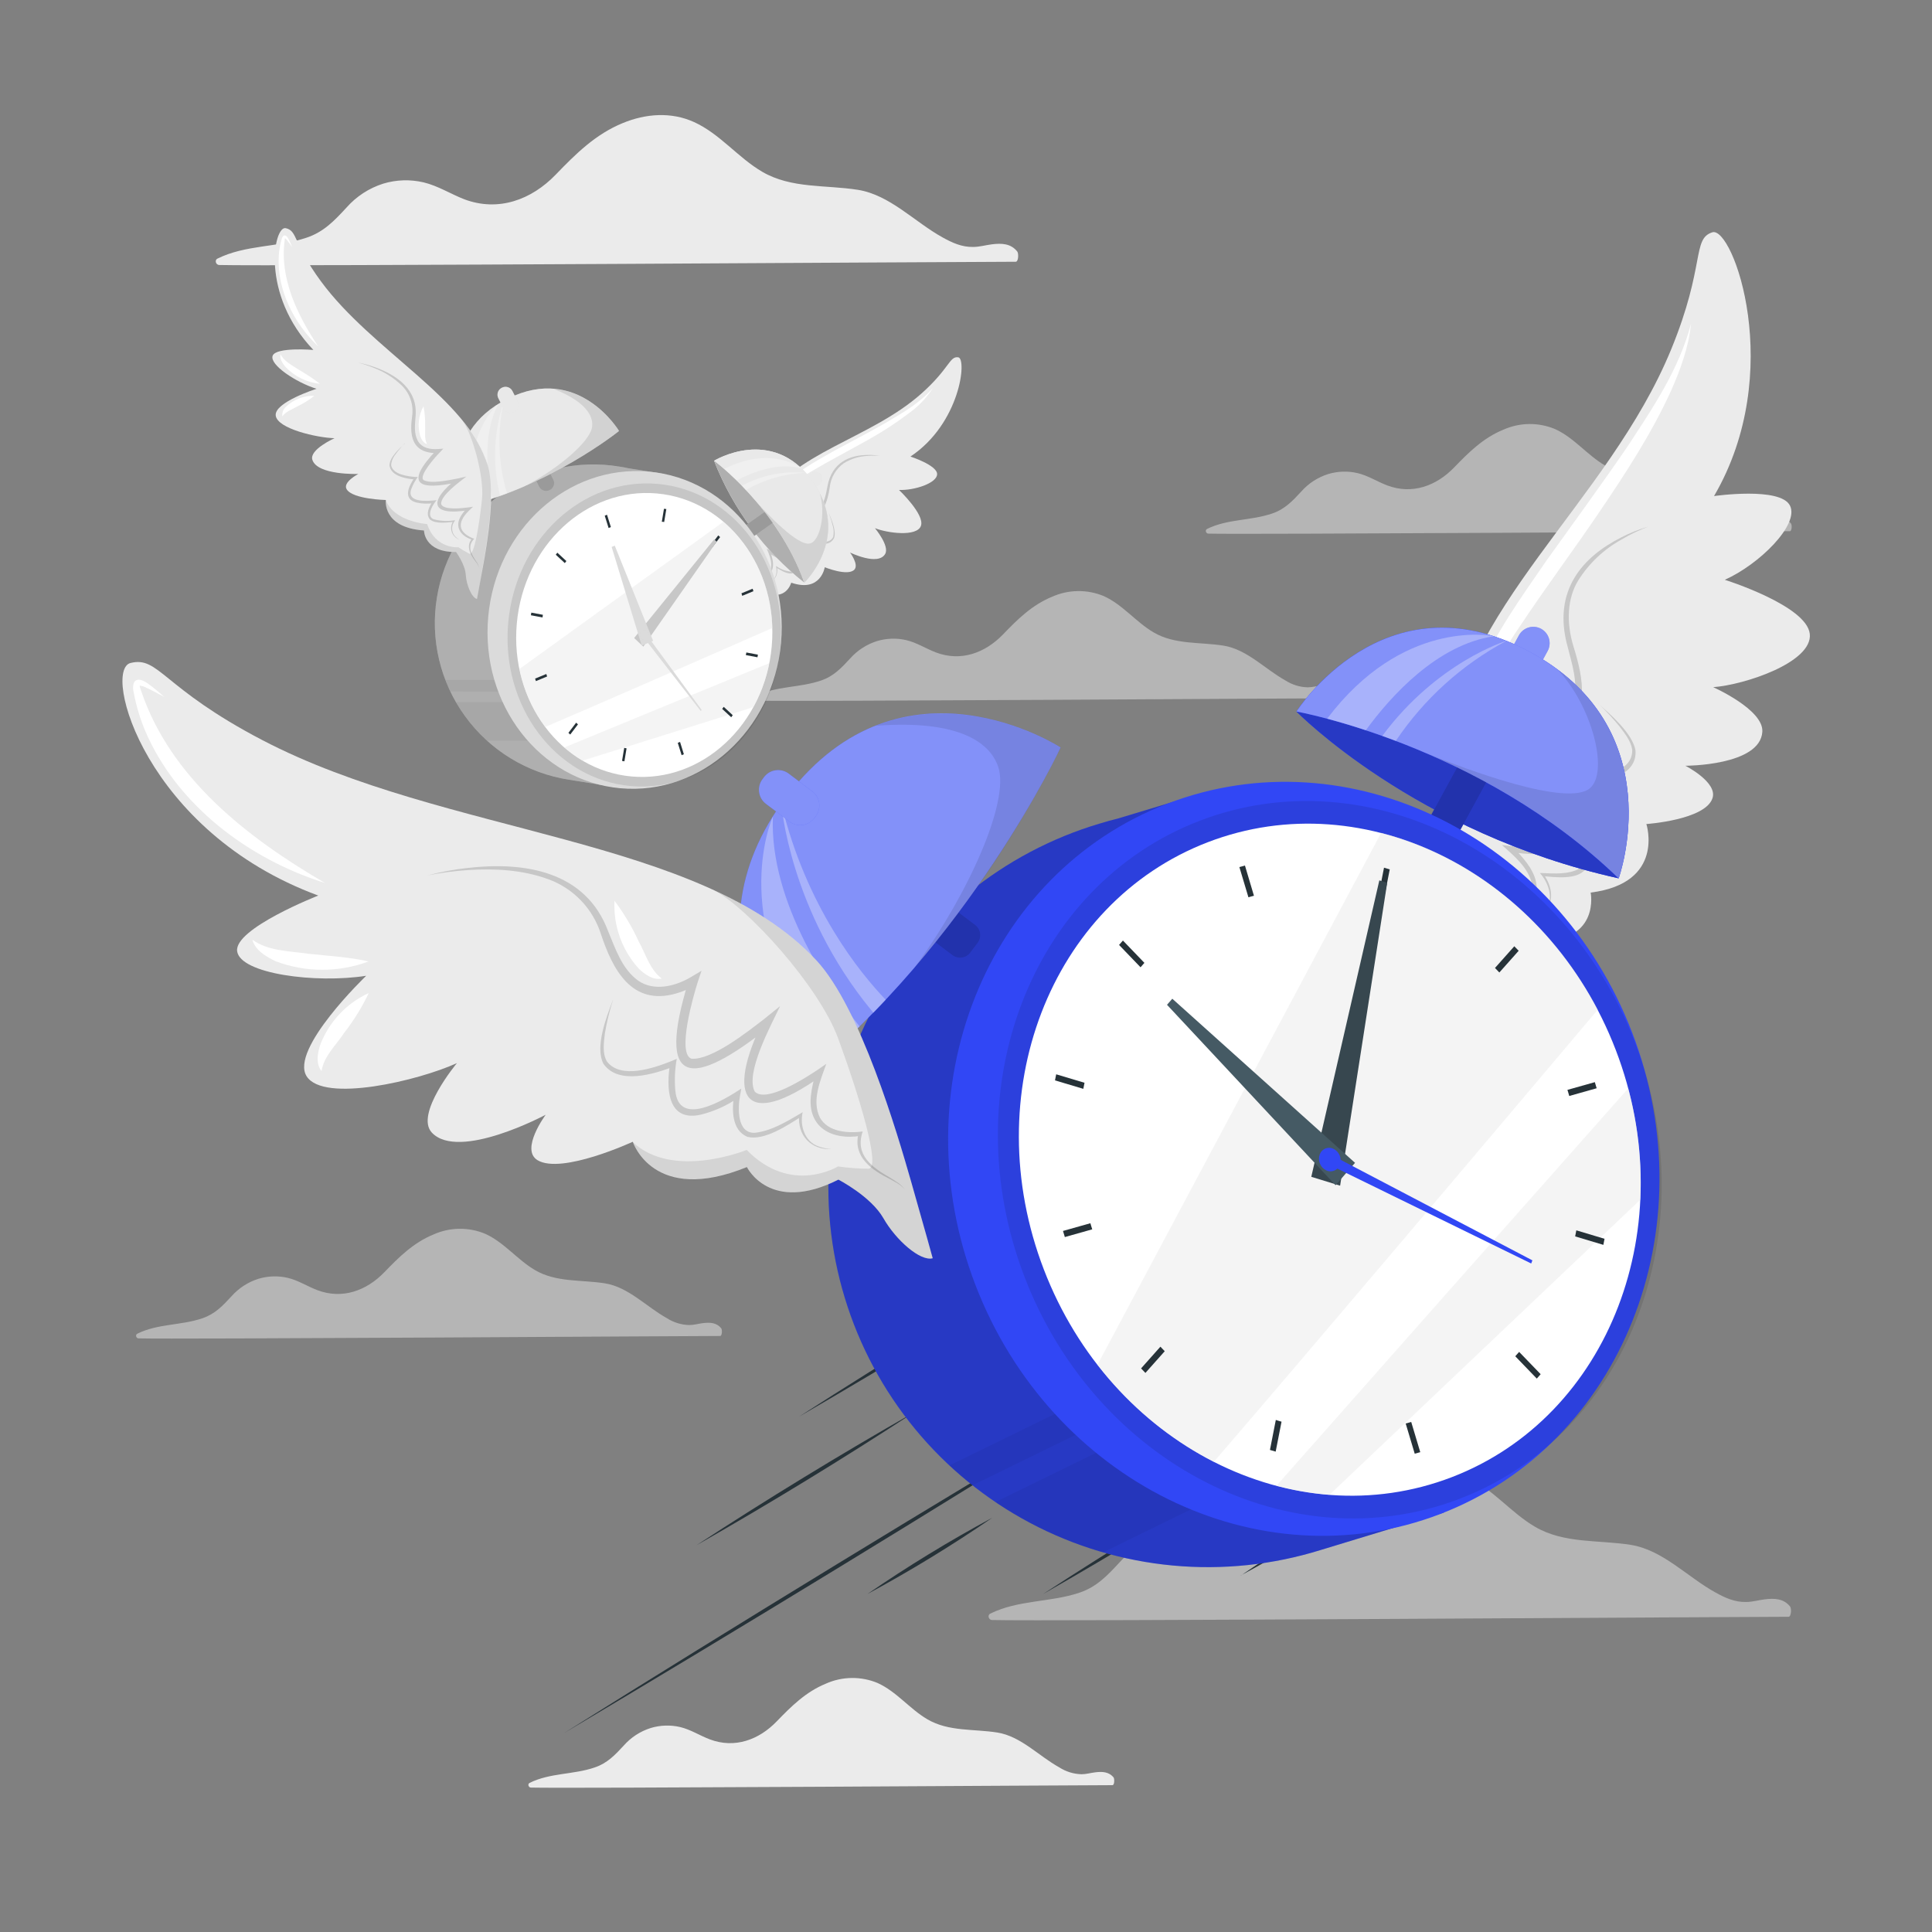 <svg width="520" height="520" viewBox="0 0 520 520" fill="none" xmlns="http://www.w3.org/2000/svg">
<rect x="0" y="0" width="520" height="520" fill="#808080" stroke="none"/>
<path opacity="0.5" d="M481.39 435.157C470.033 435.157 279.006 436.415 266.994 436.03C266.131 436.03 265.673 434.741 266.526 434.314C274.097 430.57 282.688 431.319 290.55 428.667C295.178 427.107 298.017 424.081 301.231 420.618C303.889 417.586 307.328 415.341 311.173 414.128C314.686 413.069 318.416 412.951 321.989 413.785C325.868 414.71 329.269 416.905 332.93 418.33C342.103 421.793 351.026 418.496 357.578 411.705C362.986 406.11 368.29 400.826 375.643 397.821C381.789 395.294 388.622 394.763 394.779 397.55C401.788 400.722 406.593 407.108 413.176 410.946C420.976 415.511 430.305 414.43 438.927 415.802C447.548 417.175 454.152 424.445 461.713 428.615C464.292 430.05 466.913 431.246 469.95 431.174C471.645 431.174 473.299 430.674 474.973 430.466C477.573 430.144 480.038 430.217 481.796 432.39C482.222 432.91 482.128 435.157 481.39 435.157Z" fill="#EBEBEB"/>
<path d="M273.38 70.45C262.033 70.45 71.006 71.708 58.994 71.323C58.131 71.323 57.673 70.034 58.526 69.607C66.097 65.863 74.677 66.612 82.55 63.96C87.178 62.4 90.017 59.374 93.221 55.91C95.881 52.881 99.319 50.637 103.163 49.421C106.68 48.362 110.413 48.244 113.989 49.078C117.868 50.003 121.269 52.198 124.93 53.622C134.103 57.086 143.026 53.789 149.578 46.998C154.976 41.402 160.29 36.119 167.643 33.114C173.789 30.586 180.622 30.056 186.779 32.843C193.778 36.015 198.593 42.401 205.166 46.238C212.976 50.804 222.305 49.722 230.916 51.095C239.528 52.468 246.152 59.738 253.713 63.908C256.292 65.343 258.913 66.539 261.95 66.466C263.635 66.466 265.299 65.967 266.963 65.759C269.573 65.437 272.038 65.51 273.785 67.683C274.212 68.203 274.128 70.45 273.38 70.45Z" fill="#EBEBEB"/>
<path opacity="0.5" d="M193.82 359.58C185.5 359.58 46.056 360.506 37.289 360.225C36.665 360.225 36.322 359.278 36.956 358.966C42.479 356.231 48.75 356.782 54.491 354.806C57.871 353.662 59.94 351.458 62.28 348.92C64.232 346.71 66.749 345.074 69.56 344.188C72.128 343.415 74.853 343.329 77.464 343.938C80.293 344.614 82.748 346.237 85.452 347.256C92.149 349.783 98.66 347.381 103.444 342.42C107.396 338.333 111.275 334.474 116.631 332.28C118.822 331.29 121.194 330.761 123.599 330.727C126.004 330.693 128.39 331.154 130.608 332.082C135.725 334.402 139.23 339.061 144.035 341.869C149.734 345.197 156.515 344.406 162.838 345.415C169.161 346.424 173.956 351.718 179.478 354.775C181.273 355.936 183.353 356.58 185.489 356.637C186.727 356.637 187.933 356.273 189.15 356.127C191.053 355.888 192.852 355.94 194.132 357.531C194.423 357.947 194.36 359.58 193.82 359.58Z" fill="#EBEBEB"/>
<path opacity="0.5" d="M481.744 142.979C473.424 142.979 333.981 143.905 325.224 143.624C324.589 143.624 324.257 142.678 324.881 142.366C330.403 139.63 336.674 140.182 342.415 138.206C345.795 137.062 347.865 134.857 350.215 132.319C352.163 130.106 354.681 128.469 357.495 127.587C360.062 126.814 362.788 126.728 365.399 127.338C368.228 128.014 370.692 129.636 373.386 130.655C380.084 133.182 386.594 130.78 391.378 125.819C395.33 121.732 399.209 117.874 404.565 115.679C406.757 114.689 409.129 114.16 411.534 114.126C413.938 114.092 416.324 114.554 418.543 115.482C423.66 117.801 427.165 122.46 431.969 125.268C437.669 128.596 444.449 127.806 450.772 128.814C457.096 129.823 461.89 135.117 467.412 138.174C469.207 139.335 471.287 139.979 473.424 140.036C474.661 140.036 475.868 139.672 477.095 139.526C478.988 139.287 480.797 139.339 482.066 140.93C482.347 141.346 482.284 142.979 481.744 142.979Z" fill="#EBEBEB"/>
<path d="M299.411 480.48C291.091 480.48 151.648 481.406 142.891 481.125C142.256 481.125 141.924 480.178 142.548 479.866C148.07 477.131 154.341 477.682 160.082 475.706C163.462 474.562 165.532 472.358 167.882 469.82C169.83 467.607 172.348 465.97 175.162 465.088C177.729 464.315 180.455 464.229 183.066 464.838C185.895 465.514 188.36 467.137 191.053 468.156C197.751 470.683 204.261 468.281 209.045 463.32C212.997 459.233 216.876 455.385 222.232 453.18C224.425 452.192 226.796 451.665 229.201 451.631C231.605 451.597 233.991 452.057 236.21 452.982C241.327 455.302 244.832 459.961 249.636 462.769C255.336 466.097 262.116 465.306 268.44 466.315C274.763 467.324 279.557 472.618 285.08 475.675C286.874 476.836 288.954 477.48 291.091 477.537C292.328 477.537 293.535 477.173 294.762 477.027C296.655 476.788 298.464 476.84 299.744 478.431C299.983 478.795 299.983 480.48 299.411 480.48Z" fill="#EBEBEB"/>
<path opacity="0.5" d="M360.303 187.938C351.983 187.938 212.55 188.864 203.783 188.583C203.148 188.583 202.816 187.637 203.44 187.325C208.962 184.59 215.233 185.141 220.974 183.165C224.354 182.021 226.424 179.816 228.774 177.278C230.724 175.066 233.241 173.43 236.054 172.546C238.618 171.773 241.34 171.687 243.948 172.297C246.787 172.973 249.241 174.595 251.935 175.614C258.643 178.142 265.153 175.739 269.937 170.778C273.879 166.691 277.758 162.833 283.124 160.638C285.315 159.65 287.685 159.123 290.087 159.089C292.49 159.055 294.874 159.515 297.092 160.441C302.208 162.76 305.724 167.419 310.528 170.227C316.217 173.555 323.008 172.765 329.321 173.774C335.634 174.782 340.449 180.076 345.961 183.134C347.759 184.296 349.843 184.94 351.983 184.995C353.21 184.995 354.427 184.631 355.644 184.486C357.536 184.246 359.346 184.298 360.625 185.89C360.927 186.306 360.854 187.938 360.303 187.938Z" fill="#EBEBEB"/>
<path d="M198.749 168.792C198.749 168.792 199.051 166.067 199.716 160.472C200.351 155.272 202.046 141.679 205.145 136.167C213.299 121.68 234.036 118.331 247.993 105.934C255.627 99.143 255.523 95.815 257.915 96.169C260.307 96.522 258.456 113.963 245.04 122.886C245.04 122.886 252.226 125.206 252.226 127.608C252.226 130.01 246.173 132.028 241.972 131.872C241.972 131.872 248.981 138.518 247.868 141.544C246.756 144.57 238.768 143.468 235.492 142.158C235.492 142.158 239.486 146.921 238.248 149.084C236.345 152.422 228.795 148.71 228.795 148.71C228.795 148.71 231.26 152.006 229.928 153.348C228.108 155.168 221.983 152.672 221.983 152.672C221.983 152.672 220.943 159.567 212.956 156.832C212.956 156.832 211.583 162.032 205.676 159.349C204.247 160.621 203.129 162.204 202.41 163.977C201.568 166.462 199.789 168.99 198.749 168.792Z" fill="#EBEBEB"/>
<path d="M201.245 161.887C201.498 161.327 201.888 160.841 202.379 160.472C203.783 159.287 205.208 157.654 204.459 155.272L204.303 155.543C206.674 155.678 208.556 153.982 207.953 150.727C207.795 149.9 207.562 149.089 207.256 148.304L206.872 148.783C213.715 153.504 214.952 149.823 211.032 142.272L210.522 142.948C217.532 148.408 220.548 147.951 216.637 137.02L216.128 137.665C216.66 137.971 217.24 138.186 217.844 138.299C221.598 139.038 222.742 134.951 223.335 131.103C223.477 129.83 223.884 128.601 224.531 127.496C225.178 126.39 226.049 125.433 227.089 124.686C229.022 123.493 231.226 122.809 233.496 122.699C234.61 122.606 235.73 122.606 236.844 122.699C235.736 122.502 234.61 122.419 233.485 122.45C228.795 122.512 223.938 124.322 222.721 130.863C222.305 132.943 221.983 135.023 220.787 136.427C219.591 137.831 217.833 137.519 216.46 136.76L215.524 136.24L215.951 137.405C216.388 138.622 218.416 144.571 217.23 145.288C215.587 145.694 212.384 143.208 210.917 142.106L209.482 140.962C210.366 142.75 213.049 147.493 212.425 149.552C211.593 150.925 208.13 148.772 207.111 148.117L206.383 147.68C207.048 149.334 207.974 151.341 207.423 153.213C207.164 153.867 206.696 154.417 206.093 154.778C205.489 155.139 204.783 155.291 204.084 155.21C205 157.571 203.689 159.068 202.316 160.41C201.85 160.819 201.493 161.337 201.276 161.918L201.245 161.887Z" fill="#C7C7C7"/>
<path d="M223.096 138.154C223.507 139.252 223.854 140.374 224.136 141.513C224.417 142.472 224.463 143.485 224.271 144.466C223.335 146.546 220.485 145.777 218.967 145.278L218.551 145.122C218.809 146.196 218.959 147.293 218.998 148.398C219.123 152.35 215.119 150.03 213.6 149.074L213.767 149.77C214.089 151.05 214.422 153.66 212.987 153.858C211.593 153.745 210.253 153.272 209.097 152.485L208.848 152.339C209.232 153.712 208.993 155.459 207.891 156.125C207.576 156.339 207.223 156.491 206.851 156.572C208.536 156.406 209.513 154.69 209.139 152.589L208.962 152.776C210.189 153.504 212.238 154.856 213.569 154.19C214.828 153.254 214.536 151.07 214.214 149.573L213.871 149.947C214.853 150.627 215.977 151.075 217.157 151.258C220.007 151.57 219.664 147.909 219.102 145.486L218.8 145.87C220.527 146.411 223.553 147.108 224.541 144.654C225.072 142.771 223.803 139.818 223.116 138.154H223.096Z" fill="#C7C7C7"/>
<path d="M204.032 143.676C204.854 138.029 208.328 133.11 212.352 129.251C216.086 125.934 220.568 123.594 224.832 121.16C228.888 118.976 234.702 115.96 238.644 113.651C243.126 111.01 247.723 108.378 251.124 104.385C249.708 106.603 247.945 108.58 245.903 110.24C241.742 113.494 237.317 116.395 232.674 118.914C228.108 121.493 223.439 123.895 218.936 126.558C216.684 127.792 214.568 129.259 212.623 130.936C208.64 134.306 205.673 138.717 204.053 143.676H204.032Z" fill="white"/>
<path d="M216.492 156.801C216.492 156.801 229.419 144.321 218.572 129.386C207.725 114.452 192.177 124.01 192.177 124.01C197.227 136.905 205.619 148.223 216.492 156.801Z" fill="#DBDBDB"/>
<path d="M216.481 156.801C205.63 148.214 197.257 136.897 192.218 124.01C192.218 124.01 209.097 136.386 216.481 156.801Z" fill="#DBDBDB"/>
<path d="M215.878 131.414C216.018 131.611 216.195 131.778 216.399 131.905C216.603 132.033 216.831 132.119 217.069 132.159C217.306 132.198 217.55 132.191 217.784 132.136C218.019 132.082 218.241 131.981 218.436 131.841L220.516 130.333C220.714 130.193 220.882 130.015 221.011 129.811C221.14 129.606 221.227 129.377 221.268 129.139C221.308 128.9 221.301 128.656 221.247 128.42C221.193 128.184 221.093 127.961 220.953 127.764C220.813 127.567 220.635 127.4 220.429 127.272C220.224 127.144 219.996 127.058 219.757 127.019C219.519 126.979 219.275 126.987 219.039 127.041C218.804 127.096 218.581 127.197 218.384 127.338L216.252 128.846C215.863 129.137 215.606 129.571 215.535 130.053C215.465 130.534 215.588 131.024 215.878 131.414Z" fill="#DBDBDB"/>
<path opacity="0.4" d="M215.878 131.414C216.018 131.611 216.195 131.778 216.399 131.905C216.603 132.033 216.831 132.119 217.069 132.159C217.306 132.198 217.55 132.191 217.784 132.136C218.019 132.082 218.241 131.981 218.436 131.841L220.516 130.333C220.714 130.193 220.882 130.015 221.011 129.811C221.14 129.606 221.227 129.377 221.268 129.139C221.308 128.9 221.301 128.656 221.247 128.42C221.193 128.184 221.093 127.961 220.953 127.764C220.813 127.567 220.635 127.4 220.429 127.272C220.224 127.144 219.996 127.058 219.757 127.019C219.519 126.979 219.275 126.987 219.039 127.041C218.804 127.096 218.581 127.197 218.384 127.338L216.252 128.846C215.863 129.137 215.606 129.571 215.535 130.053C215.465 130.534 215.588 131.024 215.878 131.414Z" fill="white"/>
<path opacity="0.2" d="M216.481 156.801C205.63 148.214 197.257 136.897 192.218 124.01C192.218 124.01 209.097 136.386 216.481 156.801Z" fill="black"/>
<path d="M200.07 144.102C200.21 144.299 200.387 144.466 200.591 144.593C200.795 144.721 201.023 144.807 201.261 144.847C201.498 144.887 201.741 144.879 201.976 144.824C202.211 144.77 202.432 144.669 202.628 144.529L209.992 139.329L207.86 136.323L200.507 141.523C200.308 141.663 200.138 141.841 200.009 142.047C199.879 142.253 199.791 142.482 199.75 142.722C199.71 142.962 199.717 143.207 199.772 143.444C199.827 143.681 199.928 143.905 200.07 144.102Z" fill="#DBDBDB"/>
<path opacity="0.3" d="M200.07 144.102C200.21 144.299 200.387 144.466 200.591 144.593C200.795 144.721 201.023 144.807 201.261 144.847C201.498 144.887 201.741 144.879 201.976 144.824C202.211 144.77 202.432 144.669 202.628 144.529L209.992 139.329L207.86 136.323L200.507 141.523C200.308 141.663 200.138 141.841 200.009 142.047C199.879 142.253 199.791 142.482 199.75 142.722C199.71 142.962 199.717 143.207 199.772 143.444C199.827 143.681 199.928 143.905 200.07 144.102Z" fill="black"/>
<path d="M216.481 156.801C209.097 136.386 192.218 124.01 192.218 124.01C192.218 124.01 207.818 114.452 218.613 129.386C229.408 144.321 216.481 156.801 216.481 156.801Z" fill="#DBDBDB"/>
<path opacity="0.4" d="M216.481 156.801C209.097 136.386 192.218 124.01 192.218 124.01C192.218 124.01 207.818 114.452 218.613 129.386C229.408 144.321 216.481 156.801 216.481 156.801Z" fill="white"/>
<g opacity="0.3">
<path d="M215.868 126.183C209.711 124.228 202.483 127.119 198.292 129.303C197.033 128.076 195.9 127.047 194.974 126.183C207.454 119.881 215.441 125.778 215.847 126.079L215.868 126.183Z" fill="white"/>
<path d="M216.908 127.265C211.237 127.465 205.701 129.054 200.788 131.893C200.413 131.487 200.039 131.103 199.675 130.728C204.948 127.888 210.947 126.683 216.908 127.265Z" fill="white"/>
</g>
<path opacity="0.1" d="M216.491 156.801C213.434 148.698 208.954 141.207 203.263 134.68C206.383 138.237 214.817 147.16 218.041 146.266C220.808 145.527 222.295 137.946 220.631 132.746C227.547 146.12 216.491 156.801 216.491 156.801Z" fill="black"/>
<path d="M117.588 160.867C116.683 166.422 116.886 172.1 118.186 177.576C119.487 183.051 121.858 188.215 125.163 192.769C128.469 197.324 132.643 201.179 137.446 204.113C142.248 207.046 147.584 209 153.145 209.862L167.445 212.16L178.22 127.483L168.943 125.996C168.25 125.837 167.522 125.701 166.759 125.59C161.212 124.657 155.535 124.831 150.055 126.102C144.575 127.372 139.401 129.715 134.83 132.994C130.26 136.273 126.383 140.424 123.424 145.208C120.465 149.991 118.481 155.313 117.588 160.867Z" fill="#DBDBDB"/>
<path opacity="0.2" d="M117.588 160.867C116.683 166.422 116.886 172.1 118.186 177.576C119.487 183.051 121.858 188.215 125.163 192.769C128.469 197.324 132.643 201.179 137.446 204.113C142.248 207.046 147.584 209 153.145 209.862L167.445 212.16L178.22 127.483L168.943 125.996C168.25 125.837 167.522 125.701 166.759 125.59C161.212 124.657 155.535 124.831 150.055 126.102C144.575 127.372 139.401 129.715 134.83 132.994C130.26 136.273 126.383 140.424 123.424 145.208C120.465 149.991 118.481 155.313 117.588 160.867Z" fill="black"/>
<g opacity="0.05">
<path d="M169.078 199.368H131.087C127.756 196.365 124.92 192.855 122.684 188.968H170.399L169.078 199.368Z" fill="black"/>
<path d="M170.752 186.16L121.207 186.108C120.708 185.068 120.26 184.028 119.844 182.988L171.158 183.04L170.752 186.16Z" fill="black"/>
</g>
<path d="M210.213 173.063C212.314 149.526 196.374 128.872 174.611 126.93C152.849 124.987 133.504 142.493 131.403 166.029C129.302 189.565 145.242 210.22 167.005 212.162C188.767 214.104 208.112 196.599 210.213 173.063Z" fill="#DBDBDB"/>
<path opacity="0.1" d="M210.024 174.172C212.028 151.717 197.258 132.05 177.034 130.245C156.81 128.44 138.791 145.18 136.787 167.635C134.783 190.09 149.553 209.757 169.776 211.562C190 213.367 208.019 196.627 210.024 174.172Z" fill="black"/>
<path d="M207.714 173.965C209.591 152.929 195.752 134.505 176.804 132.814C157.856 131.123 140.974 146.805 139.097 167.842C137.219 188.878 151.058 207.302 170.006 208.993C188.954 210.684 205.836 195.002 207.714 173.965Z" fill="white"/>
<path opacity="0.5" d="M207.87 169.031C190.699 176.571 162.484 188.947 146.739 195.666C143.304 191.04 140.932 185.713 139.792 180.066L194.756 140.41C198.814 144.005 202.077 148.407 204.335 153.336C206.593 158.264 207.797 163.61 207.87 169.031Z" fill="#EBEBEB"/>
<path opacity="0.5" d="M207.059 178.485C206.244 182.626 204.799 186.617 202.774 190.32L156.785 204.734C155.045 203.703 153.402 202.516 151.876 201.188C166.01 195.343 191.823 184.735 207.059 178.485Z" fill="#EBEBEB"/>
<path d="M179.343 137.01L178.76 140.504L178.448 140.442H178.126L178.708 136.937L179.343 137.01Z" fill="#263238"/>
<path d="M164.419 141.856L163.805 142.116L162.765 138.798L163.379 138.549L164.419 141.856Z" fill="#263238"/>
<path d="M152.438 151.008C152.292 151.185 152.157 151.372 152.022 151.559L149.588 149.302L150.004 148.751L152.438 151.008Z" fill="#263238"/>
<path d="M146.063 165.828C146.063 165.953 146.063 166.067 146.011 166.182L142.891 165.599L143.005 164.892L146.125 165.474L146.063 165.828Z" fill="#263238"/>
<path d="M147.259 182.073L144.243 183.321L144.024 182.645L147.04 181.407C147.103 181.626 147.176 181.854 147.259 182.073Z" fill="#263238"/>
<path d="M155.558 194.969L153.478 197.704L152.989 197.246L155.069 194.511C155.225 194.678 155.423 194.823 155.558 194.969Z" fill="#263238"/>
<path d="M168.641 201.417L168.059 204.911L167.424 204.797L168.007 201.292L168.319 201.354L168.641 201.417Z" fill="#263238"/>
<path d="M184.064 203.008L183.461 203.258L182.421 199.94L183.035 199.69L184.064 203.008Z" fill="#263238"/>
<path d="M197.22 192.493L196.804 193.045L194.371 190.798L194.797 190.247L197.22 192.493Z" fill="#263238"/>
<path d="M203.991 176.197L203.876 176.904L200.756 176.321C200.756 176.207 200.756 176.082 200.819 175.968L200.881 175.614L203.991 176.197Z" fill="#263238"/>
<path d="M202.785 159.12L199.769 160.368C199.706 160.139 199.633 159.921 199.561 159.692L202.566 158.454L202.785 159.12Z" fill="#263238"/>
<path d="M193.82 144.56L191.74 147.295L191.24 146.837L193.32 144.102L193.82 144.56Z" fill="#263238"/>
<path d="M192.894 145.797L173.155 174.044L170.68 171.725L192.218 145.163L192.894 145.797Z" fill="#C7C7C7"/>
<path d="M165.469 146.869L175.786 172.474L172.718 173.774L164.627 147.212L165.469 146.869Z" fill="#DBDBDB"/>
<path d="M174.507 171.101C174.493 171.256 174.447 171.406 174.374 171.543C174.3 171.68 174.2 171.801 174.078 171.898C173.957 171.995 173.817 172.066 173.667 172.108C173.518 172.15 173.361 172.161 173.207 172.141C172.902 172.067 172.637 171.876 172.47 171.61C172.303 171.344 172.247 171.023 172.312 170.716C172.326 170.561 172.372 170.411 172.445 170.274C172.519 170.137 172.619 170.016 172.741 169.919C172.862 169.822 173.002 169.751 173.152 169.709C173.302 169.667 173.458 169.656 173.612 169.676C173.916 169.753 174.179 169.944 174.345 170.209C174.512 170.474 174.57 170.794 174.507 171.101Z" fill="#C7C7C7"/>
<path d="M174.33 170.03C174.534 170.31 174.631 170.654 174.602 171C174.573 171.345 174.421 171.669 174.174 171.912C174.058 172.025 173.92 172.111 173.768 172.166C173.616 172.22 173.454 172.241 173.293 172.228C173.132 172.214 172.976 172.165 172.836 172.086C172.695 172.006 172.573 171.897 172.479 171.766C172.274 171.486 172.178 171.14 172.208 170.794C172.239 170.448 172.394 170.124 172.645 169.884C172.76 169.771 172.897 169.685 173.049 169.63C173.2 169.576 173.361 169.555 173.521 169.569C173.681 169.583 173.836 169.631 173.976 169.711C174.116 169.79 174.236 169.899 174.33 170.03Z" fill="#DBDBDB"/>
<path d="M173.8 170.529L188.869 191.1L188.599 191.36L173.009 171.267L173.8 170.529Z" fill="#DBDBDB"/>
<path d="M147.966 131.903C147.719 132.037 147.447 132.118 147.167 132.144C146.888 132.169 146.606 132.138 146.338 132.051C146.071 131.965 145.824 131.825 145.612 131.641C145.401 131.456 145.228 131.231 145.106 130.978L142.194 125.247L145.99 123.323L148.902 129.043C149.035 129.291 149.116 129.563 149.141 129.844C149.166 130.124 149.134 130.406 149.046 130.674C148.959 130.941 148.818 131.188 148.632 131.399C148.446 131.61 148.22 131.782 147.966 131.903Z" fill="#DBDBDB"/>
<path opacity="0.3" d="M147.966 131.903C147.719 132.037 147.447 132.118 147.167 132.144C146.888 132.169 146.606 132.138 146.338 132.051C146.071 131.965 145.824 131.825 145.612 131.641C145.401 131.456 145.228 131.231 145.106 130.978L142.194 125.247L145.99 123.323L148.902 129.043C149.035 129.291 149.116 129.563 149.141 129.844C149.166 130.124 149.134 130.406 149.046 130.674C148.959 130.941 148.818 131.188 148.632 131.399C148.446 131.61 148.22 131.782 147.966 131.903Z" fill="black"/>
<path d="M124.098 136.542C124.098 136.542 117.556 116.782 136.661 107.297C155.766 97.812 166.613 115.991 166.613 115.991C166.613 115.991 147.768 131.206 124.098 136.542Z" fill="#DBDBDB"/>
<path opacity="0.4" d="M124.098 136.542C124.098 136.542 117.556 116.782 136.661 107.297C155.766 97.812 166.613 115.991 166.613 115.991C166.613 115.991 147.768 131.206 124.098 136.542Z" fill="white"/>
<g opacity="0.3">
<path d="M132.543 134.16C131.014 134.67 129.423 135.148 127.842 135.574C124.015 117.322 133.812 108.971 134.176 108.659C129.496 117.302 131.409 129.189 132.543 134.16Z" fill="white"/>
<path d="M136.474 132.787L134.592 133.484L134.498 133.12C132.502 124.751 132.905 115.988 135.663 107.838C133.76 116.083 134.04 124.683 136.474 132.787Z" fill="white"/>
</g>
<path opacity="0.1" d="M166.613 115.991C158.706 122.04 150.086 127.094 140.946 131.04C150.129 126.235 158.844 118.924 159.364 114.878C159.635 112.892 158.969 108.638 149.027 104.666C160.373 105.529 166.613 115.991 166.613 115.991Z" fill="black"/>
<path d="M138.377 110.854C138.129 110.987 137.857 111.068 137.577 111.093C137.297 111.117 137.014 111.085 136.747 110.997C136.48 110.91 136.233 110.769 136.021 110.584C135.81 110.398 135.638 110.171 135.517 109.918L134.144 107.214C134.011 106.966 133.93 106.693 133.905 106.413C133.881 106.133 133.913 105.851 134 105.583C134.088 105.316 134.229 105.069 134.414 104.858C134.6 104.646 134.827 104.475 135.08 104.354C135.328 104.221 135.6 104.139 135.881 104.115C136.161 104.09 136.443 104.122 136.711 104.21C136.978 104.297 137.225 104.438 137.436 104.624C137.647 104.809 137.819 105.036 137.94 105.29L139.313 107.994C139.446 108.241 139.527 108.514 139.552 108.794C139.577 109.074 139.545 109.356 139.457 109.624C139.37 109.891 139.229 110.138 139.043 110.349C138.857 110.561 138.631 110.732 138.377 110.854Z" fill="#DBDBDB"/>
<path opacity="0.4" d="M138.377 110.854C138.129 110.987 137.857 111.068 137.577 111.093C137.297 111.117 137.014 111.085 136.747 110.997C136.48 110.91 136.233 110.769 136.021 110.584C135.81 110.398 135.638 110.171 135.517 109.918L134.144 107.214C134.011 106.966 133.93 106.693 133.905 106.413C133.881 106.133 133.913 105.851 134 105.583C134.088 105.316 134.229 105.069 134.414 104.858C134.6 104.646 134.827 104.475 135.08 104.354C135.328 104.221 135.6 104.139 135.881 104.115C136.161 104.09 136.443 104.122 136.711 104.21C136.978 104.297 137.225 104.438 137.436 104.624C137.647 104.809 137.819 105.036 137.94 105.29L139.313 107.994C139.446 108.241 139.527 108.514 139.552 108.794C139.577 109.074 139.545 109.356 139.457 109.624C139.37 109.891 139.229 110.138 139.043 110.349C138.857 110.561 138.631 110.732 138.377 110.854Z" fill="white"/>
<path d="M128.383 161.2C128.383 161.2 128.944 158.298 130.005 152.381C131.045 146.786 133.489 132.319 131.388 125.341C125.876 107.12 100.168 94.463 86.377 75.712C78.827 65.437 80.137 62.109 76.903 61.412C73.668 60.715 70.028 79.196 84.339 94.182C84.339 94.182 74.22 93.34 73.377 95.773C72.535 98.207 79.701 102.939 85.192 104.645C85.192 104.645 73.814 108.264 74.209 111.831C74.605 115.398 85.337 117.822 90.038 117.946C90.038 117.946 83.216 120.994 84.069 123.739C85.368 127.962 96.445 127.566 96.445 127.566C96.445 127.566 92.108 129.792 93.325 131.726C95.04 134.389 103.849 134.576 103.849 134.576C103.849 134.576 102.809 142.002 114.114 142.782C114.114 142.782 114.114 148.689 122.736 148.574C122.736 148.574 125.19 151.871 125.367 154.721C125.544 157.57 127.01 160.94 128.383 161.2Z" fill="#EBEBEB"/>
<path d="M129.028 153.046C128.843 152.327 128.486 151.663 127.988 151.112C126.573 149.292 125.304 146.952 127.062 144.934L127.166 145.288C124.046 144.362 122.195 141.814 124.108 138.788C124.6 138.004 125.183 137.281 125.845 136.635L126.188 137.29C115.684 139.038 115.341 134.784 123.006 128.835L123.432 129.75C112.46 132.163 108.706 130.354 117.567 121.025L117.993 121.909C117.177 121.98 116.355 121.942 115.549 121.794C110.432 120.869 110.349 116.22 110.921 112.06C111.141 110.588 111.017 109.084 110.559 107.668C110.101 106.251 109.32 104.96 108.28 103.896C106.107 101.771 103.519 100.117 100.677 99.039C99.262 98.456 97.81 97.966 96.33 97.573C97.853 97.869 99.351 98.28 100.812 98.8C106.876 100.953 112.533 104.946 111.847 112.112C111.68 114.358 111.379 116.605 112.429 118.602C113.48 120.598 115.882 121.025 117.931 120.858L119.314 120.754L118.357 121.794C117.317 122.834 112.689 127.951 113.968 129.189C115.955 130.343 120.968 129.189 123.245 128.783L125.512 128.263C123.734 129.688 118.617 133.286 118.721 135.647C119.324 137.415 124.545 136.77 126.105 136.562L127.322 136.386C125.887 137.769 123.994 139.37 124.015 141.513C124.119 143.354 126.095 144.477 127.644 145.007C125.658 147.004 126.823 149.094 128.144 151.07C128.6 151.656 128.904 152.345 129.028 153.078V153.046Z" fill="#C7C7C7"/>
<path d="M108.935 119.309C108.043 120.232 107.219 121.219 106.47 122.262C105.776 123.092 105.358 124.117 105.274 125.195C105.753 127.743 109.725 128.211 111.868 128.378H112.45C111.747 129.338 111.173 130.387 110.745 131.498C109.205 135.45 115.196 134.878 117.505 134.618L117.037 135.242C116.184 136.396 114.842 138.892 116.641 139.734C118.435 140.231 120.313 140.344 122.153 140.067H122.528C121.996 140.646 121.695 141.4 121.682 142.185C121.669 142.971 121.944 143.735 122.455 144.331C122.796 144.686 123.189 144.988 123.62 145.226C123.136 145.053 122.7 144.77 122.344 144.4C121.989 144.03 121.724 143.582 121.571 143.092C121.417 142.602 121.38 142.083 121.461 141.577C121.542 141.07 121.74 140.589 122.039 140.171L122.195 140.442C120.365 140.639 117.245 141.086 115.737 139.828C114.437 138.33 115.57 136.24 116.506 134.867L116.818 135.408C115.252 135.646 113.655 135.597 112.107 135.262C108.301 134.316 110.027 130.77 111.587 128.554L111.837 129.074C109.424 128.866 105.253 128.222 104.827 125.289C104.827 123.157 107.458 120.734 108.987 119.35L108.935 119.309Z" fill="#C7C7C7"/>
<path opacity="0.1" d="M128.383 161.2C126.968 160.94 125.544 157.591 125.367 154.742C125.19 151.892 122.736 148.595 122.736 148.595C114.083 148.71 114.114 142.802 114.114 142.802C102.757 142.022 103.849 134.597 103.849 134.597C106.023 140.452 114.967 141.055 114.967 141.055C117.203 147.857 123.38 147.295 123.38 147.295C124.327 147.937 125.313 148.517 126.334 149.032C127.655 149.656 129.017 141.086 129.724 134.42C130.39 128.118 127.02 116.615 124.524 113.318C127.556 116.866 129.866 120.971 131.326 125.403C133.406 132.361 130.952 146.827 129.943 152.443C128.986 158.309 128.383 161.2 128.383 161.2Z" fill="black"/>
<path d="M85.639 93.236C79.17 87.1 74.552 78.094 75.02 69.014C75.102 67.479 75.356 65.958 75.78 64.48C75.837 64.131 75.988 63.804 76.216 63.534C76.851 62.993 77.433 63.877 77.683 64.376C78.034 65.051 78.347 65.746 78.619 66.456C78.172 65.863 77.745 65.239 77.288 64.678C77.132 64.49 76.82 64.116 76.632 64.074C76.632 64.074 76.736 64.074 76.726 64.074C76.662 64.273 76.624 64.479 76.612 64.688C75.228 74.994 80.064 84.833 85.639 93.226V93.236Z" fill="white"/>
<path d="M75.499 95.368C76.539 97.334 78.681 98.342 80.449 99.528C82.421 100.669 84.321 101.929 86.138 103.303C82.562 102.953 79.236 101.316 76.778 98.696C76.04 97.77 75.228 96.564 75.488 95.337L75.499 95.368Z" fill="white"/>
<path d="M84.609 106.538C83.221 107.625 81.722 108.562 80.137 109.335C78.702 110.188 77.017 110.656 75.977 112.06C75.926 111.57 75.993 111.075 76.174 110.617C76.356 110.159 76.645 109.751 77.017 109.429C78.021 108.474 79.204 107.727 80.499 107.23C81.793 106.734 83.172 106.499 84.557 106.538H84.609Z" fill="white"/>
<path d="M114 109.377C114.323 111.09 114.466 112.833 114.426 114.577C114.52 116.241 114.145 117.988 114.925 119.506C113.958 119.288 113.396 118.206 113.095 117.343C112.71 116.013 112.592 114.62 112.747 113.244C112.903 111.868 113.328 110.536 114 109.325V109.377Z" fill="white"/>
<path d="M215.101 381.274C239.686 365.446 267.434 348.525 292.747 333.85C268.13 349.679 240.414 366.621 215.101 381.274Z" fill="#263238"/>
<path d="M151.973 466.367C198.773 436.977 251.73 404.643 299.268 376.407C252.468 405.808 199.501 438.131 151.973 466.367Z" fill="#263238"/>
<path d="M280.787 429.01C299.892 416.53 319.486 404.56 339.319 393.266C320.214 405.746 300.62 417.716 280.787 429.01Z" fill="#263238"/>
<path d="M187.468 415.896C206.573 403.416 226.166 391.446 245.999 380.151C226.894 392.631 207.301 404.602 187.468 415.896Z" fill="#263238"/>
<path d="M233.499 429.01C244.312 421.569 255.522 414.723 267.08 408.501C256.261 415.933 245.051 422.779 233.499 429.01Z" fill="#263238"/>
<path d="M333.962 424.07C344.78 416.623 355.99 409.763 367.544 403.52C356.728 410.956 345.518 417.803 333.962 424.029V424.07Z" fill="#263238"/>
<path d="M289.918 351.593C300.742 344.162 311.955 337.316 323.51 331.084C312.692 338.523 301.478 345.369 289.918 351.593Z" fill="#263238"/>
<path d="M410.188 280.873C410.188 280.873 407.952 274.685 403.532 262.059C399.372 250.12 388.733 219.211 389.596 204.1C391.853 164.382 432.891 135.325 449.822 93.974C459.099 71.334 455.355 64.282 460.877 62.525C466.4 60.767 480.793 100.204 461.335 133.515C461.335 133.515 479.223 130.936 481.781 136.094C484.34 141.253 473.409 151.975 464.226 156.052C464.226 156.052 486.285 162.968 487.106 170.612C487.928 178.256 469.582 184.33 461.106 184.954C461.106 184.954 474.709 190.986 474.335 196.945C473.773 206.118 453.629 206.107 453.629 206.107C453.629 206.107 462.396 210.569 460.909 214.864C458.933 220.709 443.125 221.79 443.125 221.79C443.125 221.79 448.273 237.692 428.128 240.24C428.128 240.24 430.686 252.928 415.034 253.354C415.034 253.354 411.997 260.634 412.892 266.75C413.786 272.865 412.621 280.186 410.188 280.873Z" fill="#EBEBEB"/>
<path d="M408.253 263.39C408.217 261.921 408.549 260.465 409.221 259.157C410.989 255.133 412.341 250.13 408.264 245.825V246.563C413.464 244.348 415.762 238.721 411.03 232.377C409.83 230.752 408.475 229.248 406.984 227.885L406.652 229.33C426.339 232.273 425.153 223.09 408.804 210.912L408.42 212.898C429.22 217.256 435.252 213.086 415.315 193.721L414.909 195.655C416.377 195.747 417.849 195.595 419.267 195.208C428.117 192.837 426.266 182.832 423.489 173.94C421.524 167.533 421.825 161.002 424.8 156.208C427.689 151.604 431.705 147.813 436.469 145.194C438.769 143.829 441.184 142.667 443.686 141.721C441.104 142.47 438.603 143.473 436.219 144.716C426.204 149.801 417.665 158.808 421.95 174.148C423.198 178.963 424.685 183.778 423.656 188.146C422.564 192.306 418.456 193.606 414.691 193.419L412.143 193.284L414.223 195.364C416.449 197.444 427.067 208.156 425.289 210.964C422.169 213.574 412.673 211.609 408.378 210.777L404.073 209.851C407.879 212.763 418.633 220.116 419.454 225.201C419.101 229.029 409.408 228.041 406.517 227.718L404.239 227.427C407.411 230.287 411.519 233.594 412.382 238.191C412.975 242.153 409.969 244.722 407.307 245.991C411.748 250.151 410.531 254.706 408.981 259.043C408.386 260.425 408.133 261.931 408.243 263.432L408.253 263.39Z" fill="#C7C7C7"/>
<path d="M430.218 189.374C432.234 191.312 434.133 193.368 435.907 195.53C437.3 197.392 438.964 199.41 439.308 201.77C439.516 207.282 432.548 208.593 428.762 209.102L427.722 209.206C429.414 211.234 430.889 213.433 432.121 215.769C436.562 224.141 425.517 223.361 421.243 222.924L422.345 224.234C424.373 226.647 427.847 231.91 424.966 233.854C422.179 235.342 418.456 235.144 415.159 234.988H414.472C416.729 237.515 418.06 241.509 416.396 244.13C415.964 244.924 415.385 245.63 414.691 246.21C418.133 244.067 418.424 239.377 415.398 235.227L415.221 235.82C418.622 236.101 424.425 236.86 426.661 234.01C428.367 230.693 425.455 226.294 423.177 223.413L422.834 224.588C425.663 225 428.549 224.773 431.279 223.922C437.737 221.603 433.12 214.105 429.376 209.466L429.136 210.61C433.411 209.966 440.66 208.27 440.192 201.947C439.339 197.35 433.504 192.338 430.27 189.467L430.218 189.374Z" fill="#C7C7C7"/>
<path d="M395.076 221.312C390.916 208.322 393.163 194.074 397.822 181.501C402.346 170.446 409.522 160.701 416.209 150.914C422.626 141.96 431.892 129.23 437.997 120.245C444.84 109.845 451.944 99.33 455.136 87.142C454.523 93.382 452.287 99.507 449.718 105.279C444.456 116.802 437.498 127.431 430.426 137.873C423.354 148.314 415.866 158.309 408.96 168.75C405.441 173.815 402.458 179.231 400.058 184.912C395.451 196.352 392.903 209.03 395.076 221.312Z" fill="white"/>
<path d="M435.668 236.402C435.668 236.402 450.301 195.946 411.342 175.24C372.384 154.534 348.942 191.506 348.942 191.506C348.942 191.506 380.974 224.266 435.668 236.402Z" fill="#3147F5"/>
<path d="M435.657 236.402C380.974 224.266 348.952 191.506 348.952 191.506C348.952 191.506 398.269 200.325 435.657 236.402Z" fill="#3147F5"/>
<path d="M407.598 182.478C408.106 182.756 408.663 182.931 409.239 182.992C409.814 183.053 410.396 183 410.951 182.836C411.505 182.672 412.022 182.399 412.471 182.034C412.921 181.67 413.293 181.22 413.568 180.71L416.553 175.209C417.108 174.182 417.233 172.977 416.902 171.859C416.571 170.74 415.809 169.798 414.784 169.239C413.758 168.684 412.553 168.558 411.434 168.89C410.315 169.221 409.373 169.982 408.815 171.007L405.83 176.509C405.275 177.535 405.149 178.74 405.481 179.859C405.812 180.978 406.573 181.92 407.598 182.478Z" fill="#3147F5"/>
<path opacity="0.4" d="M407.598 182.478C408.106 182.756 408.663 182.931 409.239 182.992C409.814 183.053 410.396 183 410.951 182.836C411.505 182.672 412.022 182.399 412.471 182.034C412.921 181.67 413.293 181.22 413.568 180.71L416.553 175.209C417.108 174.182 417.233 172.977 416.902 171.859C416.571 170.74 415.809 169.798 414.784 169.239C413.758 168.684 412.553 168.558 411.434 168.89C410.315 169.221 409.373 169.982 408.815 171.007L405.83 176.509C405.275 177.535 405.149 178.74 405.481 179.859C405.812 180.978 406.573 181.92 407.598 182.478Z" fill="white"/>
<path opacity="0.2" d="M435.657 236.402C380.974 224.266 348.952 191.506 348.952 191.506C348.952 191.506 398.269 200.325 435.657 236.402Z" fill="black"/>
<path d="M388.031 225.449L386.31 224.51C385.507 224.072 384.91 223.332 384.652 222.454C384.394 221.576 384.495 220.632 384.933 219.828L395.761 199.978L403.512 204.206L392.685 224.057C392.249 224.855 391.516 225.45 390.644 225.71C389.773 225.971 388.833 225.877 388.031 225.449Z" fill="#3147F5"/>
<path opacity="0.3" d="M388.031 225.449L386.31 224.51C385.507 224.072 384.91 223.332 384.652 222.454C384.394 221.576 384.495 220.632 384.933 219.828L395.761 199.978L403.512 204.206L392.685 224.057C392.249 224.855 391.516 225.45 390.644 225.71C389.773 225.971 388.833 225.877 388.031 225.449Z" fill="black"/>
<path d="M435.657 236.402C398.269 200.325 348.952 191.506 348.952 191.506C348.952 191.506 372.394 154.523 411.352 175.24C450.311 195.957 435.657 236.402 435.657 236.402Z" fill="#3147F5"/>
<path opacity="0.4" d="M435.657 236.402C398.269 200.325 348.952 191.506 348.952 191.506C348.952 191.506 372.394 154.523 411.352 175.24C450.311 195.957 435.657 236.402 435.657 236.402Z" fill="white"/>
<g opacity="0.3">
<path d="M402.065 171.246C386.777 173.524 374.308 187.366 367.61 196.55C363.616 195.229 360.112 194.21 357.21 193.43C377.376 166.733 400.786 170.986 401.93 171.215L402.065 171.246Z" fill="white"/>
<path d="M405.455 172.484C393.474 178.888 383.249 188.138 375.68 199.42C374.443 198.941 373.226 198.505 372.04 198.078C386.829 178.121 405.455 172.484 405.455 172.484Z" fill="white"/>
</g>
<path opacity="0.1" d="M435.657 236.392C419.017 220.334 399.964 209.653 384 202.769C394.556 207.064 421.95 217.329 427.961 212.129C433.161 207.625 428.315 189.706 419.256 180.253C448.189 201.76 435.657 236.392 435.657 236.392Z" fill="black"/>
<path d="M227.387 349.346C231.302 362.233 237.726 374.219 246.291 384.613C254.856 395.007 265.392 403.605 277.293 409.911C289.194 416.217 302.225 420.107 315.635 421.358C329.045 422.608 342.57 421.194 355.432 417.196L388.608 407.108L322.547 213.772L301.092 220.251C299.386 220.674 297.674 221.149 295.954 221.676C283.045 225.519 271.024 231.878 260.582 240.385C250.14 248.892 241.483 259.381 235.11 271.247C228.738 283.113 224.774 296.122 223.449 309.525C222.123 322.929 223.462 336.462 227.387 349.346Z" fill="#3147F5"/>
<path opacity="0.2" d="M227.387 349.346C231.302 362.233 237.726 374.219 246.291 384.613C254.856 395.007 265.392 403.605 277.293 409.911C289.194 416.217 302.225 420.107 315.635 421.358C329.045 422.608 342.57 421.194 355.432 417.196L388.608 407.108L322.547 213.772L301.092 220.251C299.386 220.674 297.674 221.149 295.954 221.676C283.045 225.519 271.024 231.878 260.582 240.385C250.14 248.892 241.483 259.381 235.11 271.247C228.738 283.113 224.774 296.122 223.449 309.525C222.123 322.929 223.462 336.462 227.387 349.346Z" fill="black"/>
<g opacity="0.05">
<path d="M378.593 377.863L296.911 417.81C286.584 414.859 276.788 410.296 267.885 404.29L370.481 354.11L378.593 377.863Z" fill="black"/>
<path d="M368.296 347.662L261.738 399.776C259.596 398.091 257.516 396.316 255.498 394.451L365.842 340.486L368.296 347.662Z" fill="black"/>
</g>
<path d="M387.657 407.495C436.469 388.738 459.592 330.734 439.305 277.939C419.018 225.144 363.002 197.55 314.191 216.307C265.379 235.063 242.256 293.067 262.543 345.862C282.83 398.657 338.846 426.251 387.657 407.495Z" fill="#3147F5"/>
<path opacity="0.1" d="M392.949 403.365C438.321 385.939 459.417 330.971 440.068 280.59C420.718 230.21 368.251 203.495 322.879 220.921C277.506 238.347 256.41 293.315 275.76 343.695C295.109 394.076 347.576 420.791 392.949 403.365Z" fill="black"/>
<path d="M390.734 397.587C433.238 381.263 453 329.77 434.874 282.575C416.748 235.379 367.597 210.353 325.094 226.678C282.59 243.002 262.828 294.495 280.954 341.69C299.08 388.886 348.23 413.912 390.734 397.587Z" fill="white"/>
<path opacity="0.5" d="M430.031 271.773C401.067 306.093 353.456 362.388 326.717 393.453C314.483 387.142 303.789 378.216 295.393 367.307L371.739 224.162C395.753 230.329 417.343 247.52 430.031 271.773Z" fill="#EBEBEB"/>
<path opacity="0.5" d="M438.247 292.947C440.859 302.706 441.957 312.807 441.502 322.899L357.844 402.324C353.02 401.95 348.241 401.136 343.565 399.89C367.797 372.434 412.122 322.4 438.247 292.947Z" fill="#EBEBEB"/>
<path d="M335.079 232.96L337.502 241.093L336.753 241.29L336.015 241.509L333.581 233.376L335.079 232.96Z" fill="#263238"/>
<path d="M308.018 259.157C307.664 259.542 307.311 259.937 306.978 260.343L301.196 254.332L302.236 253.146L308.018 259.157Z" fill="#263238"/>
<path d="M291.898 291.429C291.784 291.97 291.68 292.469 291.576 293.062L283.952 290.784L284.275 289.151L291.898 291.429Z" fill="#263238"/>
<path d="M293.718 330.054C293.801 330.335 293.884 330.605 293.978 330.876L286.604 332.956L286.105 331.313L293.479 329.233C293.562 329.503 293.645 329.784 293.718 330.054Z" fill="#263238"/>
<path d="M313.489 363.678L308.289 369.522L307.124 368.306L312.324 362.461L313.489 363.678Z" fill="#263238"/>
<path d="M344.928 382.647L343.347 390.707L341.808 390.25L343.388 382.179C343.898 382.356 344.408 382.502 344.928 382.647Z" fill="#263238"/>
<path d="M379.83 382.72L382.264 390.853L380.776 391.269L378.343 383.136L379.092 382.928L379.83 382.72Z" fill="#263238"/>
<path d="M414.67 369.866L413.63 371.051L407.837 365.04C408.191 364.655 408.544 364.26 408.877 363.865L414.67 369.866Z" fill="#263238"/>
<path d="M431.861 333.424L431.549 335.057L423.957 332.779C424.072 332.238 424.176 331.739 424.269 331.146L431.861 333.424Z" fill="#263238"/>
<path d="M429.251 291.262L429.74 292.905L422.366 294.985C422.283 294.705 422.21 294.434 422.127 294.164L421.877 293.342L429.251 291.262Z" fill="#263238"/>
<path d="M408.752 255.902L403.552 261.747C403.168 261.331 402.783 260.936 402.377 260.53L407.577 254.686L408.752 255.902Z" fill="#263238"/>
<path d="M374.048 234L372.467 242.081C371.947 241.904 371.427 241.758 370.928 241.613L372.509 233.542L374.048 234Z" fill="#263238"/>
<path d="M373.361 237.609L360.694 319.124L352.936 316.742L371.25 236.954L373.361 237.609Z" fill="#37474F"/>
<path d="M315.527 268.809L364.708 312.978L359.467 319.01L314.102 270.442L315.527 268.809Z" fill="#455A64"/>
<path d="M360.496 311.386C360.619 311.733 360.672 312.101 360.651 312.468C360.631 312.835 360.538 313.195 360.377 313.526C360.216 313.857 359.992 314.152 359.716 314.396C359.44 314.639 359.118 314.825 358.77 314.943C358.042 315.105 357.279 314.979 356.641 314.591C356.003 314.204 355.54 313.585 355.348 312.863C355.224 312.517 355.17 312.149 355.19 311.781C355.21 311.413 355.303 311.053 355.464 310.722C355.625 310.391 355.85 310.095 356.127 309.852C356.403 309.609 356.726 309.423 357.075 309.306C357.803 309.145 358.566 309.271 359.204 309.658C359.842 310.046 360.305 310.665 360.496 311.386Z" fill="#C7C7C7"/>
<path d="M359.009 309.254C359.743 309.645 360.31 310.287 360.608 311.063C360.906 311.838 360.915 312.695 360.632 313.477C360.504 313.842 360.298 314.175 360.029 314.453C359.76 314.731 359.433 314.947 359.072 315.086C358.711 315.226 358.324 315.285 357.938 315.26C357.552 315.236 357.176 315.127 356.836 314.943C356.102 314.552 355.535 313.91 355.237 313.135C354.939 312.359 354.93 311.502 355.213 310.721C355.341 310.355 355.547 310.022 355.816 309.744C356.085 309.467 356.412 309.25 356.773 309.111C357.134 308.972 357.521 308.912 357.907 308.937C358.293 308.962 358.669 309.07 359.009 309.254Z" fill="#3147F5"/>
<path d="M358.385 310.887L412.445 339.227L412.122 340.07L357.46 313.321L358.385 310.887Z" fill="#3147F5"/>
<path d="M242.747 246.848L248.877 238.705L262.47 248.937C263.2 249.486 263.681 250.303 263.809 251.207C263.936 252.111 263.699 253.029 263.15 253.758L261.161 256.4C260.612 257.13 259.796 257.611 258.892 257.739C257.988 257.866 257.07 257.629 256.341 257.08L242.747 246.848Z" fill="#3147F5"/>
<path opacity="0.3" d="M242.747 246.848L248.877 238.705L262.47 248.937C263.2 249.486 263.681 250.303 263.809 251.207C263.936 252.111 263.699 253.029 263.15 253.758L261.161 256.4C260.612 257.13 259.796 257.611 258.892 257.739C257.988 257.866 257.07 257.629 256.341 257.08L242.747 246.848Z" fill="black"/>
<path d="M215.749 290.16C215.749 290.16 180.878 254.602 211.943 214.073C243.008 173.545 285.46 201.198 285.46 201.198C285.46 201.198 261 253.76 215.749 290.16Z" fill="#3147F5"/>
<path opacity="0.4" d="M215.749 290.16C215.749 290.16 180.878 254.602 211.943 214.073C243.008 173.545 285.46 201.198 285.46 201.198C285.46 201.198 261 253.76 215.749 290.16Z" fill="white"/>
<g opacity="0.3">
<path d="M231.38 276.276C228.614 278.98 225.744 281.663 222.769 284.273C195.303 249.059 207.554 220.833 208.022 219.793C207.086 243.162 223.705 266.697 231.38 276.276Z" fill="white"/>
<path d="M238.4 269.089C237.36 270.254 236.206 271.409 235.072 272.584C234.885 272.355 234.698 272.116 234.5 271.887C212.442 245.013 210.3 216.351 210.3 216.351C217.008 244.109 231.391 261.789 238.4 269.089Z" fill="white"/>
</g>
<path opacity="0.1" d="M285.471 201.25C274.83 222.552 261.605 242.462 246.096 260.53C260.771 240.542 271.805 215.644 268.675 206.388C267.146 201.843 261.249 193.398 235.676 195.343C261.072 185.328 285.471 201.25 285.471 201.25Z" fill="black"/>
<path d="M205.636 209.162L205.223 209.71C203.645 211.807 204.065 214.787 206.162 216.366L212.502 221.138C214.599 222.717 217.579 222.296 219.158 220.199L219.57 219.651C221.149 217.554 220.729 214.574 218.632 212.995L212.292 208.223C210.195 206.644 207.215 207.065 205.636 209.162Z" fill="#3147F5"/>
<path opacity="0.4" d="M205.636 209.162L205.223 209.71C203.645 211.807 204.065 214.787 206.162 216.366L212.502 221.138C214.599 222.717 217.579 222.296 219.158 220.199L219.57 219.651C221.149 217.554 220.729 214.574 218.632 212.995L212.292 208.223C210.195 206.644 207.215 207.065 205.636 209.162Z" fill="white"/>
<path d="M251.036 338.655C251.036 338.655 249.175 331.833 245.223 318.011C241.479 304.928 231.588 271.211 219.722 258.471C188.522 224.994 119.986 224.983 70.586 199.191C43.546 185.068 42.808 176.55 35.133 178.443C27.457 180.336 39.116 223.891 85.666 241.041C85.666 241.041 63.036 249.902 63.826 256.006C64.617 262.111 84.959 264.763 98.562 262.631C98.562 262.631 77.928 282.391 82.525 289.671C87.122 296.951 112.748 290.826 122.981 286.135C122.981 286.135 111.541 299.884 116.242 304.855C123.522 312.551 146.88 300.03 146.88 300.03C146.88 300.03 139.923 309.39 144.686 312.27C151.176 316.17 170.301 307.31 170.301 307.31C170.301 307.31 175.782 324.407 201.023 314.122C201.023 314.122 207.169 326.851 225.66 317.502C225.66 317.502 234.407 321.994 237.776 327.902C241.146 333.809 247.708 339.57 251.036 338.655Z" fill="#EBEBEB"/>
<path d="M243.725 320.486C242.8 318.957 241.053 318.229 239.565 317.366C234.625 314.933 229.477 311.365 231.079 305.063L231.672 305.697C223.986 307.008 217.32 303.472 218.256 294.954C218.489 292.752 218.978 290.585 219.712 288.496L221.147 289.536C200.409 304.345 195.147 295.547 205.401 274.705L207.284 276.203C186.245 292.957 176.261 293.03 185.444 263.65L187.305 265.096C185.623 266.102 183.815 266.882 181.929 267.415C169.948 270.816 164.893 260.894 161.721 251.357C160.639 247.965 158.789 244.869 156.314 242.309C153.839 239.749 150.806 237.795 147.453 236.6C140.641 234.125 133.184 233.709 125.977 234.177C122.323 234.421 118.69 234.901 115.098 235.612C118.651 234.668 122.27 233.997 125.925 233.605C141.213 231.857 157.593 234.457 163.656 250.577C165.736 255.59 167.4 260.738 171.747 263.931C176.011 266.905 181.731 265.491 185.953 262.985L188.813 261.289L187.773 264.409C186.733 267.665 182.074 283.618 186.13 284.96C191.601 285.334 201.231 277.68 205.641 274.289L209.967 270.795C207.648 275.714 200.451 288.849 203.155 293.821C206.275 296.941 216.852 290.077 219.972 288.007L222.405 286.333C220.793 290.815 218.401 296.275 220.7 300.841C222.863 304.678 228.209 305.073 232.202 304.543C230.018 310.918 234.729 314.194 239.649 317.023C241.105 317.969 242.769 318.822 243.663 320.403L243.725 320.486Z" fill="#C7C7C7"/>
<path d="M164.987 269.152C164.043 272.075 163.316 275.065 162.813 278.096C162.532 280.592 162.054 283.4 163.333 285.657C167.046 290.617 176.084 287.445 180.847 285.542L182.147 284.981C181.64 287.783 181.511 290.641 181.762 293.477C182.615 303.586 194.876 296.046 199.525 292.999L199.192 294.84C198.568 298.209 198.329 304.99 203.072 304.897C207.377 304.481 211.548 301.995 215.271 299.811L216.04 299.343C215.229 302.973 216.56 307.299 220.377 308.578C221.483 308.986 222.643 309.224 223.82 309.285C218.287 309.556 214.574 305.604 215.094 300.092L215.728 300.497C211.984 302.858 205.755 307.091 201.168 305.989C196.79 304.137 197.008 298.459 197.58 294.549L198.828 295.37C195.721 297.546 192.237 299.126 188.553 300.029C179.391 302.016 179.339 292.562 180.358 286.156L181.46 287.019C176.042 289.099 166.401 292.125 162.397 286.281C160.078 281.715 163.25 273.686 164.956 269.183L164.987 269.152Z" fill="#C7C7C7"/>
<path opacity="0.1" d="M251.037 338.645C247.709 339.57 241.115 333.871 237.735 327.943C234.355 322.015 225.619 317.543 225.619 317.543C207.128 326.903 200.981 314.163 200.981 314.163C175.741 324.449 170.26 307.351 170.26 307.351C181.107 317.637 200.971 309.504 200.971 309.504C212.941 321.766 225.557 313.945 225.557 313.945C228.271 314.335 231.009 314.543 233.752 314.569C237.257 314.517 231.141 294.663 225.629 279.583C220.429 265.335 201.065 244.171 192.277 239.689H192.36C203.051 244.618 212.401 250.63 219.712 258.471C231.589 271.201 241.489 304.938 245.223 318.011C249.175 331.833 251.037 338.645 251.037 338.645Z" fill="black"/>
<path d="M87.455 237.65C67.081 231.275 47.664 216.788 39.105 196.768C37.69 193.425 36.644 189.938 35.985 186.368C35.766 185.554 35.766 184.696 35.985 183.882C36.765 182.042 38.949 183.321 40.02 184.132C41.468 185.2 42.857 186.345 44.18 187.564C42.589 186.753 41.06 185.858 39.448 185.13C38.809 184.775 38.098 184.569 37.368 184.527C37.368 184.527 37.587 184.413 37.566 184.423C37.635 184.92 37.768 185.406 37.961 185.869C45.876 209.435 66.592 225.472 87.455 237.65Z" fill="white"/>
<path d="M67.903 252.907C72.188 256.027 77.887 255.944 82.972 256.703C87.798 257.233 94.485 257.629 99.176 258.783C91.122 261.78 82.257 261.761 74.216 258.731C71.668 257.514 68.652 255.798 67.913 252.865L67.903 252.907Z" fill="white"/>
<path d="M99.248 267.28C97.424 271.1 95.192 274.713 92.592 278.054C90.408 281.382 87.205 284.211 86.54 288.267C84.99 286.437 85.448 283.577 86.103 281.466C87.251 278.352 89.004 275.495 91.26 273.061C93.516 270.626 96.231 268.662 99.248 267.28Z" fill="white"/>
<path d="M165.393 242.455C167.934 245.827 170.103 249.464 171.861 253.302C173.806 256.776 174.857 260.915 178.101 263.369C175.761 263.91 173.432 262.184 171.861 260.634C167.381 255.672 165.054 249.133 165.393 242.455Z" fill="white"/>
</svg>
